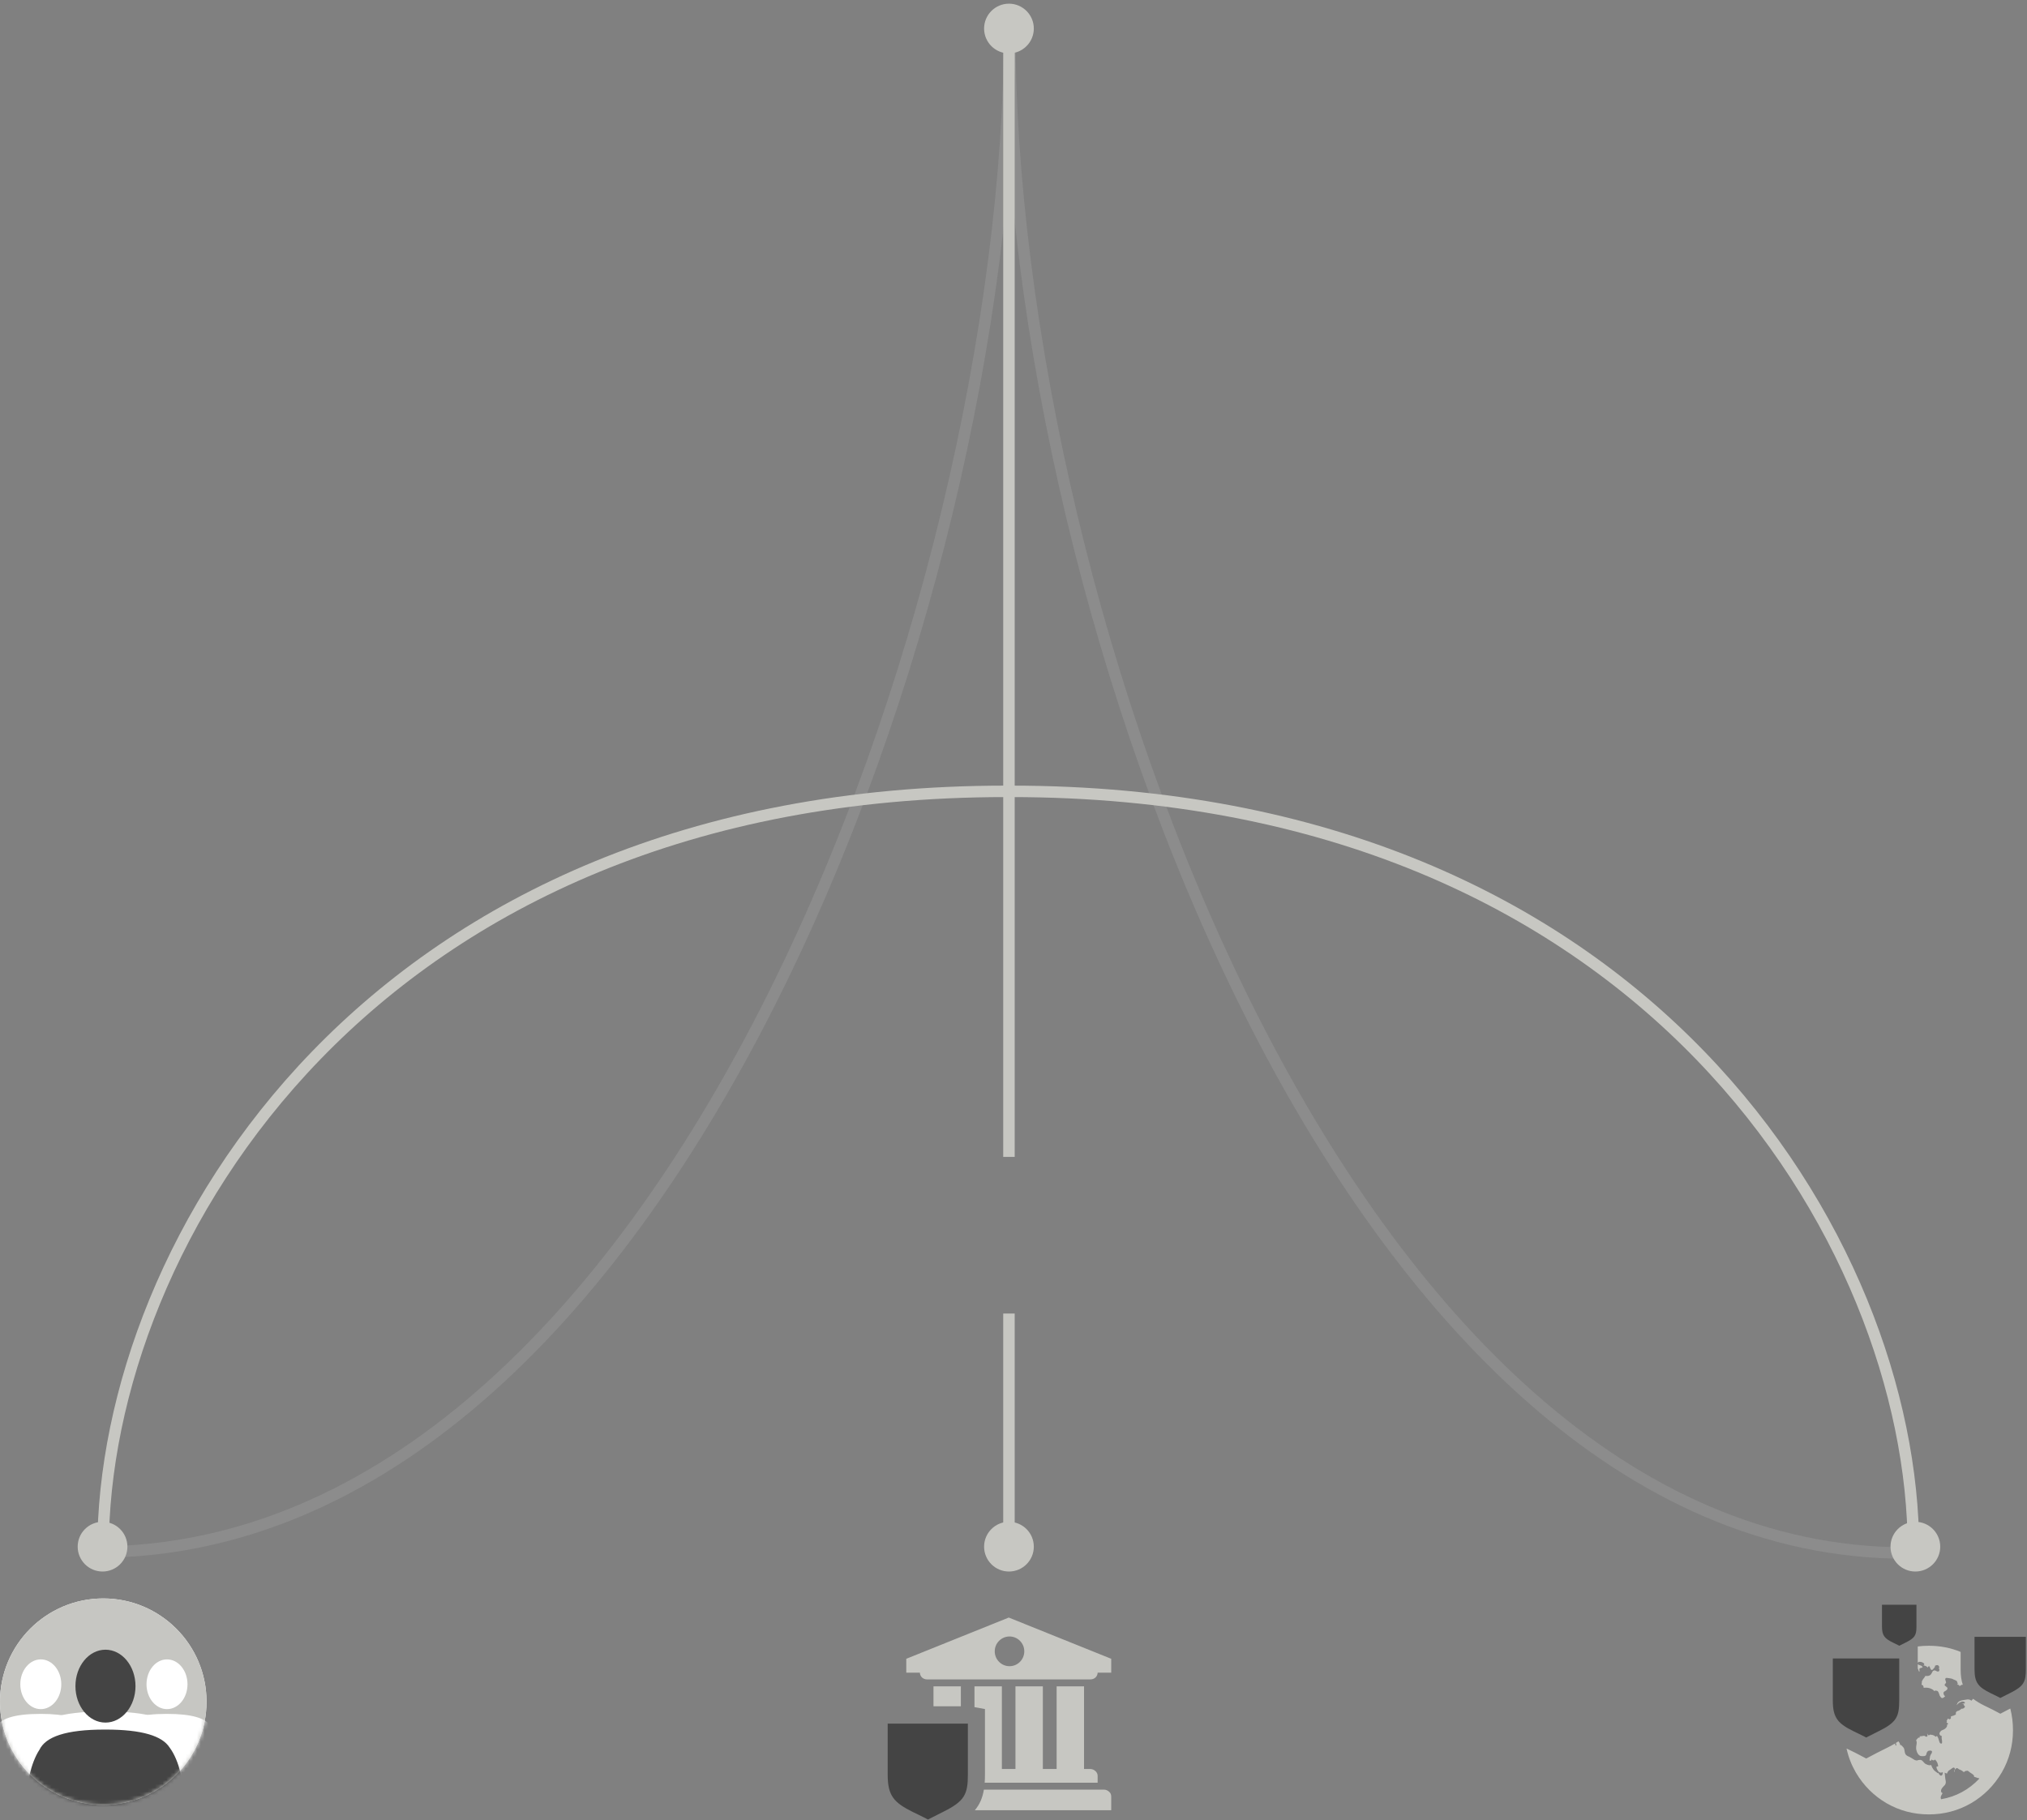 <?xml version="1.0" encoding="UTF-8" standalone="no"?>
<svg width="530px" height="476px" viewBox="0 0 530 476" version="1.1" xmlns="http://www.w3.org/2000/svg" xmlns:xlink="http://www.w3.org/1999/xlink" xmlns:sketch="http://www.bohemiancoding.com/sketch/ns">
    <rect x="0" y="0" width="530" height="476" fill="#808080" stroke="none"/>
    <!-- Generator: Sketch 3.3.3 (12081) - http://www.bohemiancoding.com/sketch -->
    <title>640</title>
    <desc>Created with Sketch.</desc>
    <defs>
        <circle id="path-1" cx="27" cy="27" r="27"></circle>
    </defs>
    <g id="Page-1" stroke="none" stroke-width="1" fill="none" fill-rule="evenodd" sketch:type="MSPage">
        <g id="640" sketch:type="MSLayerGroup" transform="translate(-3, 0)">
            <g id="1024-DiagramSlices">
                <g id="640Diagram">
                    <g id="640">
                        <g id="bgLines" transform="translate(23.312, 0.962)" sketch:type="MSShapeGroup">
                            <path d="M243.688,6.675 C243.688,160.012 332.46,405.152 477.895,405.152" id="Path-242" stroke="#C7C7C2" stroke-width="3" opacity="0.18"></path>
                            <path d="M243.688,6.45 C243.688,158.053 154.241,404.901 5.193,404.901" id="Path-242" stroke="#C7C7C2" stroke-width="3" opacity="0.18"></path>
                            <path d="M6.638,403.963 C6.638,324.086 76.609,205.98 242.726,205.98" id="Path-242" stroke="#C7C7C2" stroke-width="3"></path>
                            <path d="M479.987,403.963 C479.987,324.086 410.015,205.98 243.899,205.98" id="Path-242" stroke="#C7C7C2" stroke-width="3"></path>
                            <path d="M243.5,342.535 L243.5,409.047" id="Line" stroke="#C7C7C2" stroke-width="3"></path>
                            <path d="M243.5,11.538 L243.5,301.575" id="Line" stroke="#C7C7C2" stroke-width="3"></path>
                            <circle id="Oval-21" fill="#C7C7C2" cx="243.5" cy="6.5" r="6.5"></circle>
                            <circle id="Oval-21" fill="#C7C7C2" cx="6.5" cy="403.5" r="6.5"></circle>
                            <circle id="Oval-21" fill="#C7C7C2" cx="243.5" cy="403.5" r="6.5"></circle>
                            <circle id="Oval-21" fill="#C7C7C2" cx="480.5" cy="403.5" r="6.5"></circle>
                        </g>
                        <g id="networking" transform="translate(0, 414)">
                            <g id="iconGroup">
                                <g id="Imported-Layers"></g>
                                <g id="Imported-Layers" transform="translate(3, 4)">
                                    <g id="mask-4" fill="#FFFFFF" sketch:type="MSShapeGroup">
                                        <circle id="path-3" cx="27" cy="27" r="27"></circle>
                                    </g>
                                    <g id="Mask" fill="#C6C6C2" sketch:type="MSShapeGroup">
                                        <circle id="path-3" cx="27" cy="27" r="27"></circle>
                                    </g>
                                    <g id="male-Clipped">
                                        <mask id="mask-2" sketch:name="path-3" fill="white">
                                            <use xlink:href="#path-1"></use>
                                        </mask>
                                        <g id="path-3"></g>
                                        <g id="male" mask="url(#mask-2)">
                                            <g transform="translate(-5, 12)" id="Group">
                                                <g transform="translate(0.626, 0.868)">
                                                    <path d="M29.646,46.044 C30.193,40.731 29.988,33.955 29.234,29.841 C28.98,27.083 28.298,22.939 26.473,20.513 C25.157,18.472 21.635,17.324 15.057,17.324 L14.914,17.324 C7.922,17.324 4.382,18.62 3.273,20.907 C1.657,23.37 1.032,27.227 0.792,29.841 C0.038,33.955 -0.166,40.731 0.38,46.044 C0.229,46.539 0.128,47.084 0.092,47.66 C-0.056,50.051 0.963,52.057 2.365,52.141 C3.225,52.194 4.03,51.513 4.56,50.429 C4.835,50.016 4.906,49.623 4.906,49.623 C4.906,49.623 4.907,49.587 4.907,49.524 C5.048,49.046 5.142,48.521 5.177,47.968 C5.23,47.116 5.133,46.313 4.924,45.627 C4.921,42.543 4.884,38.207 4.721,34.586 C5.188,33.791 5.629,32.885 6.037,31.925 C6.728,36.436 6.514,41.501 6.389,43.483 C6.376,43.548 6.365,43.614 6.356,43.681 C6.21,44.728 6.327,48.68 6.722,57.269 C6.864,60.35 8.371,80.176 8.648,83.81 C8.158,84.248 7.862,84.814 7.862,85.432 C7.862,86.821 9.348,87.008 11.178,87.008 C13.011,87.008 14.496,86.821 14.496,85.432 C14.496,85.087 14.403,84.757 14.236,84.456 L14.272,84.382 L14.318,50.027 C14.318,50.027 14.286,48.311 14.986,47.728 C15.688,48.311 15.657,50.027 15.657,50.027 L15.703,84.382 L15.738,84.456 C15.571,84.757 15.478,85.087 15.478,85.432 C15.478,86.821 16.964,87.008 18.795,87.008 C20.627,87.008 22.112,86.821 22.112,85.432 C22.112,84.814 21.816,84.248 21.326,83.81 C21.603,80.176 23.11,60.35 23.252,57.269 C23.647,48.68 23.764,44.728 23.619,43.681 C23.608,43.607 23.595,43.534 23.58,43.462 C23.455,41.458 23.242,36.352 23.948,31.831 C24.367,32.825 24.822,33.764 25.305,34.586 C25.141,38.206 25.104,42.543 25.102,45.628 C24.892,46.313 24.796,47.116 24.848,47.968 C24.883,48.521 24.978,49.046 25.118,49.523 C25.119,49.587 25.119,49.623 25.119,49.623 C25.119,49.623 25.192,50.016 25.466,50.429 C25.994,51.513 26.799,52.194 27.66,52.141 C29.064,52.057 30.08,50.051 29.934,47.66 C29.898,47.084 29.796,46.539 29.646,46.044 L29.646,46.044 Z M15.04,16.078 C18,16.078 20.399,13.167 20.399,9.575 C20.399,5.983 18,3.071 15.04,3.071 C12.083,3.071 9.683,5.983 9.683,9.575 C9.683,13.167 12.083,16.078 15.04,16.078 L15.04,16.078 Z" id="Shape" fill="#FFFFFF" sketch:type="MSShapeGroup"></path>
                                                    <path d="M62.646,46.044 C63.193,40.731 62.988,33.955 62.234,29.841 C61.98,27.083 61.298,22.939 59.473,20.513 C58.157,18.472 54.635,17.324 48.057,17.324 L47.914,17.324 C40.922,17.324 37.382,18.62 36.273,20.907 C34.657,23.37 34.032,27.227 33.792,29.841 C33.038,33.955 32.834,40.731 33.38,46.044 C33.229,46.539 33.128,47.084 33.092,47.66 C32.944,50.051 33.963,52.057 35.365,52.141 C36.225,52.194 37.03,51.513 37.56,50.429 C37.835,50.016 37.906,49.623 37.906,49.623 C37.906,49.623 37.907,49.587 37.907,49.524 C38.048,49.046 38.142,48.521 38.177,47.968 C38.23,47.116 38.133,46.313 37.924,45.627 C37.921,42.543 37.884,38.207 37.721,34.586 C38.188,33.791 38.629,32.885 39.037,31.925 C39.728,36.436 39.514,41.501 39.389,43.483 C39.376,43.548 39.365,43.614 39.356,43.681 C39.21,44.728 39.327,48.68 39.722,57.269 C39.864,60.35 41.371,80.176 41.648,83.81 C41.158,84.248 40.862,84.814 40.862,85.432 C40.862,86.821 42.348,87.008 44.178,87.008 C46.011,87.008 47.496,86.821 47.496,85.432 C47.496,85.087 47.403,84.757 47.236,84.456 L47.272,84.382 L47.318,50.027 C47.318,50.027 47.286,48.311 47.986,47.728 C48.688,48.311 48.657,50.027 48.657,50.027 L48.703,84.382 L48.738,84.456 C48.571,84.757 48.478,85.087 48.478,85.432 C48.478,86.821 49.964,87.008 51.795,87.008 C53.627,87.008 55.112,86.821 55.112,85.432 C55.112,84.814 54.816,84.248 54.326,83.81 C54.603,80.176 56.11,60.35 56.252,57.269 C56.647,48.68 56.764,44.728 56.619,43.681 C56.608,43.607 56.595,43.534 56.58,43.462 C56.455,41.458 56.242,36.352 56.948,31.831 C57.367,32.825 57.822,33.764 58.305,34.586 C58.141,38.206 58.104,42.543 58.102,45.628 C57.892,46.313 57.796,47.116 57.848,47.968 C57.883,48.521 57.978,49.046 58.118,49.523 C58.119,49.587 58.119,49.623 58.119,49.623 C58.119,49.623 58.192,50.016 58.466,50.429 C58.994,51.513 59.799,52.194 60.66,52.141 C62.064,52.057 63.08,50.051 62.934,47.66 C62.898,47.084 62.796,46.539 62.646,46.044 L62.646,46.044 Z M48.04,16.078 C51,16.078 53.399,13.167 53.399,9.575 C53.399,5.983 51,3.071 48.04,3.071 C45.083,3.071 42.683,5.983 42.683,9.575 C42.683,13.167 45.083,16.078 48.04,16.078 L48.04,16.078 Z" id="Shape" fill="#FFFFFF" sketch:type="MSShapeGroup"></path>
                                                    <path d="M56.599,65.153 C57.522,56.188 57.177,44.755 55.905,37.815 C55.475,33.161 54.325,26.169 51.246,22.075 C49.026,18.632 43.082,16.695 31.984,16.695 L31.743,16.695 C19.945,16.695 13.973,18.882 12.101,22.741 C9.374,26.895 8.321,33.404 7.914,37.814 C6.642,44.755 6.298,56.188 7.22,65.153 C6.964,65.989 6.794,66.909 6.733,67.88 C6.484,71.914 8.203,75.299 10.569,75.441 C12.02,75.531 13.379,74.381 14.272,72.551 C14.736,71.855 14.857,71.192 14.857,71.192 C14.857,71.192 14.858,71.132 14.858,71.025 C15.096,70.218 15.255,69.333 15.314,68.4 C15.403,66.962 15.239,65.607 14.887,64.45 C14.882,59.247 14.82,51.93 14.544,45.821 C15.332,44.479 16.076,42.95 16.765,41.33 C17.93,48.942 17.57,57.489 17.359,60.832 C17.337,60.941 17.319,61.053 17.303,61.166 C17.056,62.934 17.253,69.601 17.921,84.093 C18.16,89.292 20.702,122.744 21.169,128.875 C20.344,129.614 19.844,130.568 19.844,131.613 C19.844,133.955 22.35,134.272 25.439,134.272 C28.531,134.272 31.037,133.955 31.037,131.613 C31.037,131.029 30.88,130.473 30.598,129.965 L30.659,129.841 L30.736,71.873 C30.736,71.873 30.682,68.978 31.865,67.995 C33.049,68.978 32.996,71.873 32.996,71.873 L33.073,129.841 L33.133,129.965 C32.851,130.473 32.695,131.029 32.695,131.613 C32.695,133.955 35.202,134.272 38.29,134.272 C41.382,134.272 43.888,133.955 43.888,131.613 C43.888,130.568 43.387,129.614 42.562,128.875 C43.029,122.744 45.571,89.292 45.811,84.093 C46.478,69.601 46.675,62.934 46.43,61.166 C46.411,61.041 46.39,60.918 46.364,60.797 C46.154,57.415 45.794,48.8 46.986,41.172 C47.693,42.85 48.459,44.434 49.275,45.82 C48.999,51.929 48.936,59.247 48.932,64.451 C48.579,65.607 48.416,66.962 48.504,68.4 C48.563,69.333 48.723,70.218 48.959,71.024 C48.961,71.132 48.961,71.192 48.961,71.192 C48.961,71.192 49.084,71.855 49.547,72.551 C50.438,74.381 51.796,75.531 53.249,75.441 C55.617,75.299 57.332,71.914 57.086,67.88 C57.025,66.909 56.853,65.989 56.599,65.153" id="Shape" fill="#FFFFFF" sketch:type="MSShapeGroup"></path>
                                                    <path d="M53.353,63.511 C54.155,55.725 53.855,45.795 52.75,39.767 C52.377,35.725 51.379,29.652 48.704,26.097 C46.776,23.106 41.614,21.423 31.975,21.423 L31.765,21.423 C21.518,21.423 16.331,23.323 14.705,26.674 C12.336,30.283 11.422,35.936 11.069,39.766 C9.964,45.795 9.665,55.725 10.466,63.511 C10.244,64.237 10.096,65.036 10.043,65.88 C9.827,69.383 11.32,72.323 13.374,72.446 C14.635,72.524 15.815,71.526 16.591,69.937 C16.993,69.332 17.098,68.756 17.098,68.756 C17.098,68.756 17.099,68.704 17.099,68.611 C17.306,67.91 17.444,67.141 17.495,66.332 C17.573,65.082 17.43,63.905 17.124,62.9 C17.12,58.381 17.066,52.026 16.827,46.72 C17.511,45.555 18.157,44.227 18.756,42.82 C19.768,49.431 19.455,56.854 19.272,59.758 C19.253,59.853 19.237,59.95 19.223,60.048 C19.009,61.584 19.18,67.374 19.76,79.961 C19.968,84.477 22.175,113.531 22.581,118.856 C21.865,119.498 21.431,120.327 21.431,121.234 C21.431,123.268 23.607,123.543 26.29,123.543 C28.975,123.543 31.152,123.268 31.152,121.234 C31.152,120.727 31.016,120.244 30.771,119.803 L30.824,119.695 L30.891,69.348 C30.891,69.348 30.844,66.833 31.871,65.98 C32.899,66.833 32.853,69.348 32.853,69.348 L32.92,119.695 L32.972,119.803 C32.727,120.244 32.591,120.727 32.591,121.234 C32.591,123.268 34.769,123.543 37.451,123.543 C40.137,123.543 42.313,123.268 42.313,121.234 C42.313,120.327 41.879,119.498 41.162,118.856 C41.568,113.531 43.775,84.477 43.983,79.961 C44.563,67.374 44.734,61.584 44.521,60.048 C44.505,59.94 44.486,59.833 44.464,59.728 C44.281,56.79 43.969,49.308 45.004,42.682 C45.618,44.14 46.284,45.516 46.993,46.719 C46.753,52.025 46.698,58.381 46.695,62.901 C46.388,63.905 46.246,65.082 46.323,66.332 C46.374,67.141 46.513,67.91 46.718,68.61 C46.72,68.704 46.72,68.756 46.72,68.756 C46.72,68.756 46.827,69.332 47.228,69.937 C48.002,71.526 49.182,72.524 50.444,72.446 C52.5,72.323 53.99,69.383 53.776,65.88 C53.723,65.036 53.574,64.237 53.353,63.511 L53.353,63.511 Z M31.95,19.598 C36.288,19.598 39.803,15.331 39.803,10.067 C39.803,4.804 36.288,0.537 31.95,0.537 C27.615,0.537 24.099,4.804 24.099,10.067 C24.099,15.331 27.615,19.598 31.95,19.598 L31.95,19.598 Z" id="Shape" fill="#444444" sketch:type="MSShapeGroup"></path>
                                                </g>
                                            </g>
                                        </g>
                                    </g>
                                </g>
                            </g>
                            <g id="iconInstitution" transform="translate(235, 9)" sketch:type="MSShapeGroup">
                                <path d="M22.886,50.388 L58.553,50.388 L58.553,46.809 C58.553,46.306 58.404,45.902 58.002,45.55 C57.603,45.198 57.152,44.996 56.65,44.996 L25.257,44.996 C24.896,47.166 24.159,48.885 22.886,50.388 L22.886,50.388 Z M22.795,23.427 L22.795,17.988 L29.958,17.988 L29.958,39.603 L33.512,39.603 L33.512,17.988 L40.674,17.988 L40.674,39.603 L44.28,39.603 L44.28,17.988 L51.442,17.988 L51.442,39.603 L53.095,39.603 C53.595,39.603 54.046,39.805 54.448,40.158 C54.798,40.51 54.999,40.914 54.999,41.368 L54.999,43.182 L25.466,43.182 C25.514,42.511 25.536,41.8 25.536,41.046 L25.536,27.529 L25.536,23.924 L22.795,23.427 L22.795,23.427 Z M19.239,23.209 L19.239,17.988 L12.079,17.988 L12.079,23.208 C14.404,23.207 16.371,23.207 17.888,23.208 C18.392,23.208 18.843,23.208 19.239,23.209 L19.239,23.209 Z M8.522,14.412 C8.522,14.865 8.723,15.319 9.073,15.671 C9.473,16.024 9.924,16.174 10.426,16.174 L53.095,16.174 C53.595,16.174 54.046,16.024 54.448,15.671 C54.798,15.319 54.999,14.865 54.999,14.412 L58.553,14.412 L58.553,10.782 L31.761,0 L4.966,10.782 L4.966,14.412 L8.522,14.412 L8.522,14.412 Z M31.958,12.72 C34.092,12.72 35.821,10.98 35.821,8.833 C35.821,6.687 34.092,4.947 31.958,4.947 C29.825,4.947 28.095,6.687 28.095,8.833 C28.095,10.98 29.825,12.72 31.958,12.72 L31.958,12.72 Z" id="iconUniversity" fill="#C7C7C2"></path>
                                <path d="M21.071,27.747 L21.071,41.037 C21.071,46.255 20.206,48.026 14.613,50.805 C14.365,50.929 11.514,52.36 11.216,52.52 L10.938,52.671 L10.652,52.822 L10.367,52.671 L10.081,52.52 C8.906,51.901 7.713,51.356 6.786,50.899 C1.661,48.37 0.103,46.574 0.103,41.037 L0.103,27.747 C0.103,27.747 20.959,27.727 21.071,27.747 L21.071,27.747 Z" id="iconUniversitySheild" fill="#444444"></path>
                            </g>
                            <g id="iconNetwork" transform="translate(482, 5)" sketch:type="MSShapeGroup">
                                <path d="M36.927,25.249 C37.759,25.899 38.771,26.5 39.985,27.097 C39.872,27.042 41.533,27.838 41.992,28.075 C42.056,28.108 42.056,28.108 42.12,28.142 L42.314,28.243 L42.497,28.34 L44.032,29.15 L45.568,28.342 L45.76,28.241 L45.972,28.126 C46.006,28.109 46.264,27.978 46.632,27.793 L46.632,27.793 C47.099,29.601 47.332,31.488 47.332,33.45 C47.332,37.465 46.355,41.117 44.403,44.514 C42.401,47.909 39.731,50.585 36.393,52.541 C33.002,54.496 29.304,55.475 25.351,55.475 C21.344,55.475 17.647,54.496 14.258,52.541 C10.92,50.585 8.249,47.909 6.245,44.514 C5.099,42.519 4.29,40.437 3.817,38.245 L3.817,38.245 C4.319,38.485 5.714,39.158 6.164,39.39 C6.244,39.432 6.244,39.432 6.323,39.473 L6.568,39.602 L6.799,39.723 L8.96,40.863 L11.123,39.725 L11.365,39.598 L11.637,39.452 C11.686,39.425 12.258,39.137 12.974,38.777 C13.503,38.512 14.19,38.169 14.387,38.071 C15.16,37.688 15.867,37.306 16.511,36.917 C16.516,36.967 16.516,37.029 16.516,37.102 C16.569,37.205 16.569,37.309 16.619,37.412 C16.672,37.465 16.722,37.515 16.825,37.465 C16.849,37.294 16.816,37.067 16.721,36.788 C16.949,36.647 17.17,36.505 17.382,36.361 C17.488,36.475 17.577,36.645 17.697,36.846 C17.852,37.102 17.852,37.258 17.697,37.258 C17.852,37.258 18.058,37.309 18.262,37.515 C18.468,37.721 18.674,37.928 18.777,38.081 C18.88,38.235 18.93,38.494 18.983,38.854 C19.033,39.161 19.083,39.42 19.136,39.521 C19.186,39.677 19.239,39.78 19.392,39.934 C19.495,40.037 19.649,40.14 19.752,40.19 C19.855,40.243 20.01,40.346 20.214,40.397 C20.369,40.5 20.523,40.603 20.573,40.603 C20.676,40.653 20.832,40.757 21.088,40.91 C21.344,41.066 21.55,41.22 21.703,41.272 C21.909,41.323 22.063,41.376 22.165,41.376 C22.268,41.376 22.424,41.323 22.577,41.272 C22.731,41.272 22.886,41.22 22.987,41.22 C23.245,41.169 23.552,41.323 23.811,41.632 C24.067,41.94 24.271,42.146 24.426,42.249 C25.094,42.609 25.607,42.712 25.966,42.559 C25.966,42.559 25.966,42.662 26.019,42.765 C26.069,42.866 26.122,43.022 26.222,43.228 C26.325,43.382 26.428,43.535 26.481,43.638 C26.531,43.742 26.584,43.792 26.634,43.845 C26.737,43.998 26.89,44.102 27.149,44.308 C27.405,44.461 27.559,44.617 27.661,44.718 C27.815,44.668 27.867,44.565 27.867,44.461 C27.815,44.617 27.867,44.821 28.073,45.028 C28.277,45.284 28.433,45.388 28.586,45.337 C28.842,45.284 28.995,44.977 28.995,44.411 C28.38,44.718 27.918,44.514 27.609,43.895 C27.609,43.895 27.559,43.845 27.508,43.742 C27.456,43.638 27.456,43.588 27.405,43.485 C27.353,43.432 27.353,43.329 27.353,43.228 C27.302,43.175 27.302,43.072 27.353,43.022 C27.353,42.969 27.405,42.969 27.456,42.969 C27.661,42.969 27.764,42.919 27.764,42.866 C27.764,42.765 27.764,42.662 27.712,42.506 C27.661,42.3 27.609,42.199 27.609,42.096 C27.559,41.94 27.456,41.786 27.302,41.529 C27.096,41.323 26.993,41.169 26.943,41.117 C26.84,41.272 26.684,41.376 26.481,41.323 C26.275,41.323 26.122,41.22 26.019,41.066 C26.019,41.117 26.019,41.169 25.966,41.22 C25.966,41.323 25.916,41.376 25.916,41.426 C25.659,41.426 25.556,41.426 25.504,41.376 C25.504,41.323 25.556,41.169 25.556,40.91 C25.607,40.603 25.659,40.397 25.659,40.243 C25.71,40.19 25.76,40.037 25.813,39.883 C25.916,39.727 25.966,39.624 26.069,39.471 C26.122,39.367 26.122,39.264 26.172,39.111 C26.172,39.007 26.122,38.904 26.019,38.854 C25.916,38.801 25.76,38.751 25.504,38.801 C25.145,38.801 24.939,39.007 24.785,39.367 C24.785,39.42 24.735,39.521 24.682,39.677 C24.682,39.78 24.632,39.934 24.579,39.984 C24.476,40.087 24.426,40.14 24.271,40.19 C24.17,40.243 23.911,40.243 23.605,40.243 C23.296,40.243 23.04,40.19 22.937,40.087 C22.68,39.934 22.474,39.677 22.268,39.264 C22.115,38.854 22.012,38.494 22.012,38.184 C22.012,38.031 22.012,37.772 22.063,37.465 C22.115,37.155 22.165,36.898 22.165,36.742 C22.165,36.589 22.115,36.332 22.012,36.022 C22.063,35.972 22.165,35.919 22.268,35.766 C22.371,35.612 22.474,35.509 22.525,35.456 C22.577,35.456 22.628,35.406 22.68,35.406 L22.783,35.406 C22.834,35.406 22.886,35.406 22.937,35.353 C22.937,35.303 22.987,35.25 22.987,35.199 C22.987,35.199 22.937,35.149 22.886,35.096 C22.834,35.046 22.783,35.046 22.783,35.046 C22.937,35.096 23.193,35.046 23.605,34.993 C24.014,34.89 24.271,34.89 24.373,35.046 C24.682,35.25 24.888,35.199 24.991,34.943 C24.991,34.943 24.991,34.84 24.939,34.686 C24.888,34.53 24.888,34.376 24.939,34.324 C25.042,34.84 25.298,34.89 25.76,34.583 C25.813,34.633 25.966,34.686 26.222,34.686 C26.428,34.736 26.584,34.787 26.684,34.84 C26.737,34.89 26.84,34.943 26.89,34.993 C26.993,35.096 27.046,35.096 27.046,35.149 L27.199,35.149 C27.25,35.096 27.353,35.046 27.456,34.943 C27.661,35.199 27.764,35.456 27.815,35.612 C28.021,36.382 28.174,36.795 28.33,36.898 C28.483,36.949 28.586,36.949 28.636,36.949 C28.739,36.949 28.792,36.846 28.792,36.692 L28.792,36.279 C28.792,36.176 28.739,36.022 28.739,35.919 L28.689,35.663 L28.689,35.149 L28.689,34.943 C28.38,34.89 28.227,34.787 28.174,34.583 C28.073,34.427 28.124,34.223 28.174,34.067 C28.277,33.861 28.433,33.707 28.636,33.553 C28.636,33.501 28.739,33.501 28.842,33.45 C28.995,33.397 29.151,33.297 29.304,33.244 C29.46,33.141 29.561,33.09 29.664,32.987 C30.075,32.627 30.178,32.318 30.075,32.008 C30.229,32.008 30.332,31.905 30.384,31.751 C30.384,31.751 30.332,31.701 30.281,31.648 C30.178,31.598 30.126,31.545 30.023,31.495 C29.972,31.495 29.922,31.442 29.922,31.442 C30.075,31.341 30.126,31.238 29.972,30.979 C30.075,30.928 30.126,30.825 30.178,30.672 C30.229,30.516 30.281,30.415 30.384,30.415 C30.588,30.619 30.794,30.672 31,30.465 C31.153,30.312 31.153,30.156 31.05,30.002 C31.103,29.849 31.309,29.745 31.615,29.693 C31.924,29.642 32.077,29.539 32.13,29.436 C32.283,29.436 32.334,29.436 32.386,29.385 L32.386,29.026 C32.386,28.87 32.437,28.766 32.489,28.663 C32.592,28.56 32.695,28.51 32.899,28.407 C33.157,28.356 33.258,28.303 33.311,28.253 L33.773,27.943 C33.823,27.893 33.823,27.84 33.773,27.84 C34.132,27.893 34.441,27.79 34.647,27.533 C34.851,27.327 34.8,27.12 34.491,26.967 C34.544,26.864 34.544,26.76 34.388,26.657 C34.286,26.607 34.132,26.554 33.979,26.504 L34.338,26.504 C34.491,26.504 34.594,26.504 34.594,26.451 C34.903,26.297 34.851,26.144 34.388,25.988 C34.082,25.885 33.67,26.041 33.157,26.348 C33.157,26.348 33.055,26.451 32.899,26.607 C32.746,26.76 32.643,26.864 32.54,26.914 C32.54,26.914 32.592,26.864 32.643,26.76 C32.695,26.657 32.746,26.554 32.798,26.451 C32.849,26.297 32.899,26.245 32.899,26.245 C33.002,26.091 33.208,25.937 33.517,25.782 C33.773,25.681 34.286,25.578 35.006,25.474 C35.672,25.318 36.137,25.422 36.496,25.782 C36.443,25.731 36.546,25.628 36.752,25.422 C36.816,25.358 36.875,25.299 36.927,25.249 L36.927,25.249 L36.927,25.249 Z M34.23,21.611 C33.828,20.466 33.65,19.135 33.65,17.533 L33.65,12.986 C31.036,11.905 28.263,11.375 25.351,11.375 C24.36,11.375 23.388,11.435 22.434,11.555 L22.434,14.451 L22.434,15.917 C22.465,15.861 22.495,15.788 22.525,15.697 C22.68,15.593 22.834,15.543 23.09,15.593 C23.346,15.593 23.552,15.646 23.708,15.749 C24.22,16.006 24.271,16.263 23.911,16.52 C24.117,16.52 24.323,16.572 24.632,16.726 C24.888,16.879 24.991,16.983 24.939,17.139 C25.094,16.879 25.248,16.726 25.401,16.726 C25.504,16.726 25.556,16.879 25.659,17.139 C25.76,17.343 25.813,17.498 25.813,17.498 C25.966,17.703 26.122,17.755 26.275,17.652 C26.428,17.549 26.584,17.343 26.737,17.139 C26.89,16.932 26.993,16.829 27.046,16.829 C26.84,16.776 26.787,16.675 26.943,16.623 C27.25,16.416 27.508,16.416 27.712,16.469 C27.815,16.52 27.867,16.572 27.97,16.726 C28.124,17.086 28.124,17.239 27.867,17.239 C28.073,17.395 28.124,17.549 28.073,17.806 C28.073,18.012 27.918,18.115 27.661,18.115 C27.559,18.115 27.405,18.065 27.25,17.962 C27.046,17.858 26.89,17.806 26.84,17.806 C26.737,17.806 26.584,17.858 26.428,17.962 C26.325,18.065 26.222,18.218 26.122,18.475 C26.019,18.681 25.863,18.835 25.813,18.938 C25.504,19.248 25.042,19.351 24.373,19.248 C24.426,19.248 24.426,19.298 24.323,19.454 C24.271,19.557 24.17,19.658 24.067,19.814 C23.964,19.968 23.861,20.02 23.861,20.071 C23.708,20.277 23.605,20.483 23.502,20.74 L23.502,21.1 C23.449,21.306 23.449,21.51 23.399,21.614 C23.605,21.563 23.811,21.666 23.911,21.974 C24.014,22.233 24.014,22.386 23.911,22.386 C24.579,22.283 25.094,22.336 25.607,22.489 C26.275,22.746 26.684,23.003 26.737,23.262 C26.89,23.056 27.149,23.056 27.609,23.209 C27.764,23.312 27.918,23.622 28.073,24.085 C28.124,24.392 28.277,24.599 28.433,24.805 C28.636,25.062 28.792,25.114 29.048,25.011 L29.098,24.959 C29.201,24.908 29.254,24.855 29.304,24.855 C29.357,24.805 29.407,24.754 29.46,24.702 C29.51,24.702 29.561,24.651 29.561,24.599 C29.561,24.548 29.561,24.495 29.51,24.495 C29.357,24.392 29.254,24.188 29.201,24.032 C29.151,23.826 29.151,23.622 29.254,23.466 C29.304,23.416 29.46,23.262 29.716,23.159 C29.972,23.003 30.126,22.849 30.178,22.696 C30.229,22.437 30.178,22.233 29.869,22.077 C29.613,21.873 29.46,21.77 29.46,21.614 C29.46,21.51 29.561,21.41 29.664,21.254 C29.819,21.151 29.869,20.997 29.819,20.894 C29.819,20.843 29.819,20.74 29.716,20.534 C29.664,20.328 29.613,20.224 29.613,20.121 C29.613,20.071 29.664,19.968 29.767,19.814 C29.869,19.761 30.178,19.761 30.691,19.864 C31.206,19.917 31.512,20.02 31.668,20.121 C31.718,20.174 31.821,20.224 32.027,20.277 C32.233,20.38 32.386,20.431 32.54,20.534 C32.695,20.637 32.746,20.687 32.798,20.791 L32.643,20.791 C32.746,20.894 32.849,21.05 32.899,21.203 C32.899,21.357 32.849,21.46 32.643,21.51 C32.798,21.51 32.952,21.51 33.105,21.614 C33.414,21.717 33.414,21.82 33.157,21.923 C33.208,21.923 33.311,21.873 33.414,21.873 C33.517,21.873 33.567,21.82 33.62,21.77 C33.67,21.77 33.723,21.717 33.773,21.666 C33.823,21.614 33.876,21.614 33.926,21.614 C33.926,21.563 33.979,21.563 34.029,21.563 C34.081,21.563 34.131,21.563 34.23,21.611 L34.23,21.611 L34.23,21.611 Z M22.434,16.19 L22.434,17.282 C22.484,17.373 22.542,17.513 22.577,17.652 C22.628,17.909 22.731,18.065 22.834,18.166 C22.937,18.065 22.937,17.962 22.886,17.755 C22.834,17.549 22.834,17.446 22.886,17.343 C22.937,17.343 22.987,17.292 23.04,17.239 C23.143,17.189 23.245,17.189 23.399,17.139 C23.502,17.086 23.605,17.035 23.655,17.035 C23.758,16.932 23.655,16.829 23.399,16.623 C23.346,16.572 23.296,16.572 23.143,16.52 C23.04,16.469 22.937,16.469 22.834,16.416 C22.731,16.366 22.628,16.313 22.525,16.263 C22.488,16.244 22.458,16.219 22.434,16.19 L22.434,16.19 L22.434,16.19 Z M28.636,50.431 C28.792,50.175 28.895,50.019 28.895,49.865 C28.586,49.815 28.483,49.556 28.536,49.145 C28.586,48.836 28.842,48.476 29.357,47.962 C29.716,47.653 29.869,47.19 29.716,46.571 C29.664,46.367 29.613,46.007 29.561,45.491 C29.51,45.028 29.51,44.668 29.46,44.514 C29.46,44.565 29.561,44.617 29.716,44.668 C29.922,44.718 30.023,44.771 30.075,44.821 C30.075,44.771 30.126,44.668 30.178,44.514 C30.281,44.358 30.332,44.255 30.384,44.205 C30.435,44.102 30.487,44.051 30.641,43.948 C30.744,43.895 30.847,43.845 30.847,43.792 C30.897,43.792 31,43.742 31.103,43.638 C31.256,43.535 31.359,43.432 31.462,43.382 C31.512,43.329 31.668,43.278 31.771,43.228 C31.924,43.228 32.027,43.278 32.077,43.382 C32.18,43.485 32.18,43.691 32.027,43.895 C31.924,44.154 31.924,44.308 32.027,44.411 C32.077,44.358 32.077,44.205 32.077,44.051 C32.13,43.845 32.18,43.691 32.283,43.588 C32.386,43.485 32.489,43.432 32.592,43.382 C32.695,43.382 32.798,43.382 32.899,43.432 C32.952,43.485 33.055,43.588 33.157,43.638 C33.311,43.742 33.414,43.792 33.517,43.792 C33.773,43.895 34.132,44.102 34.544,44.461 C34.491,44.411 34.491,44.411 34.544,44.358 C34.544,44.358 34.594,44.308 34.647,44.308 C34.697,44.255 34.748,44.205 34.8,44.205 C34.851,44.154 34.903,44.154 34.954,44.102 L35.057,44.102 C35.16,44.102 35.263,44.102 35.313,44.051 C35.365,44.051 35.468,44.051 35.571,44.102 C35.672,44.205 35.775,44.205 35.775,44.255 C35.828,44.308 35.878,44.358 35.981,44.411 C36.084,44.514 36.137,44.565 36.187,44.565 C36.237,44.617 36.34,44.668 36.496,44.771 C36.649,44.874 36.802,44.977 36.855,45.028 C36.958,45.08 37.008,45.181 37.111,45.284 C37.162,45.388 37.162,45.491 37.162,45.644 C37.265,45.644 37.521,45.748 37.83,45.851 C37.933,45.903 38.036,45.954 38.189,45.954 C38.395,46.007 38.498,46.057 38.548,46.108 C35.775,49.042 32.437,50.842 28.536,51.511 C28.483,51.358 28.433,51.204 28.433,51.048 C28.433,50.945 28.483,50.741 28.636,50.431 L28.636,50.431 Z" id="Path" fill="#C7C7C2"></path>
                                <path d="M17.589,14.695 L17.589,25.655 C17.589,29.958 16.873,31.419 12.241,33.71 C12.036,33.812 9.675,34.992 9.428,35.125 L9.198,35.249 L8.961,35.373 L8.725,35.249 L8.489,35.125 C7.515,34.614 6.527,34.165 5.76,33.788 C1.516,31.702 0.226,30.221 0.226,25.655 L0.226,14.695 C0.226,14.695 17.496,14.678 17.589,14.695 L17.589,14.695 Z M22.096,0.642 L22.096,6.331 C22.096,8.564 21.724,9.322 19.32,10.512 C19.213,10.565 17.988,11.177 17.86,11.246 L17.74,11.31 L17.617,11.375 L17.495,11.31 L17.372,11.246 C16.867,10.981 16.354,10.748 15.956,10.552 C13.753,9.469 13.083,8.701 13.083,6.331 L13.083,0.642 C13.083,0.642 22.047,0.633 22.096,0.642 L22.096,0.642 Z M50.7,9.049 L50.7,17.52 C50.7,20.845 50.147,21.974 46.567,23.745 C46.408,23.824 44.584,24.736 44.393,24.838 L44.215,24.934 L44.032,25.03 L43.85,24.934 L43.667,24.838 C42.914,24.443 42.151,24.096 41.558,23.805 C38.278,22.193 37.281,21.048 37.281,17.52 L37.281,9.049 C37.281,9.049 50.628,9.036 50.7,9.049 L50.7,9.049 Z" id="iconMapMarker" fill="#444444"></path>
                            </g>
                        </g>
                    </g>
                </g>
            </g>
        </g>
    </g>
</svg>